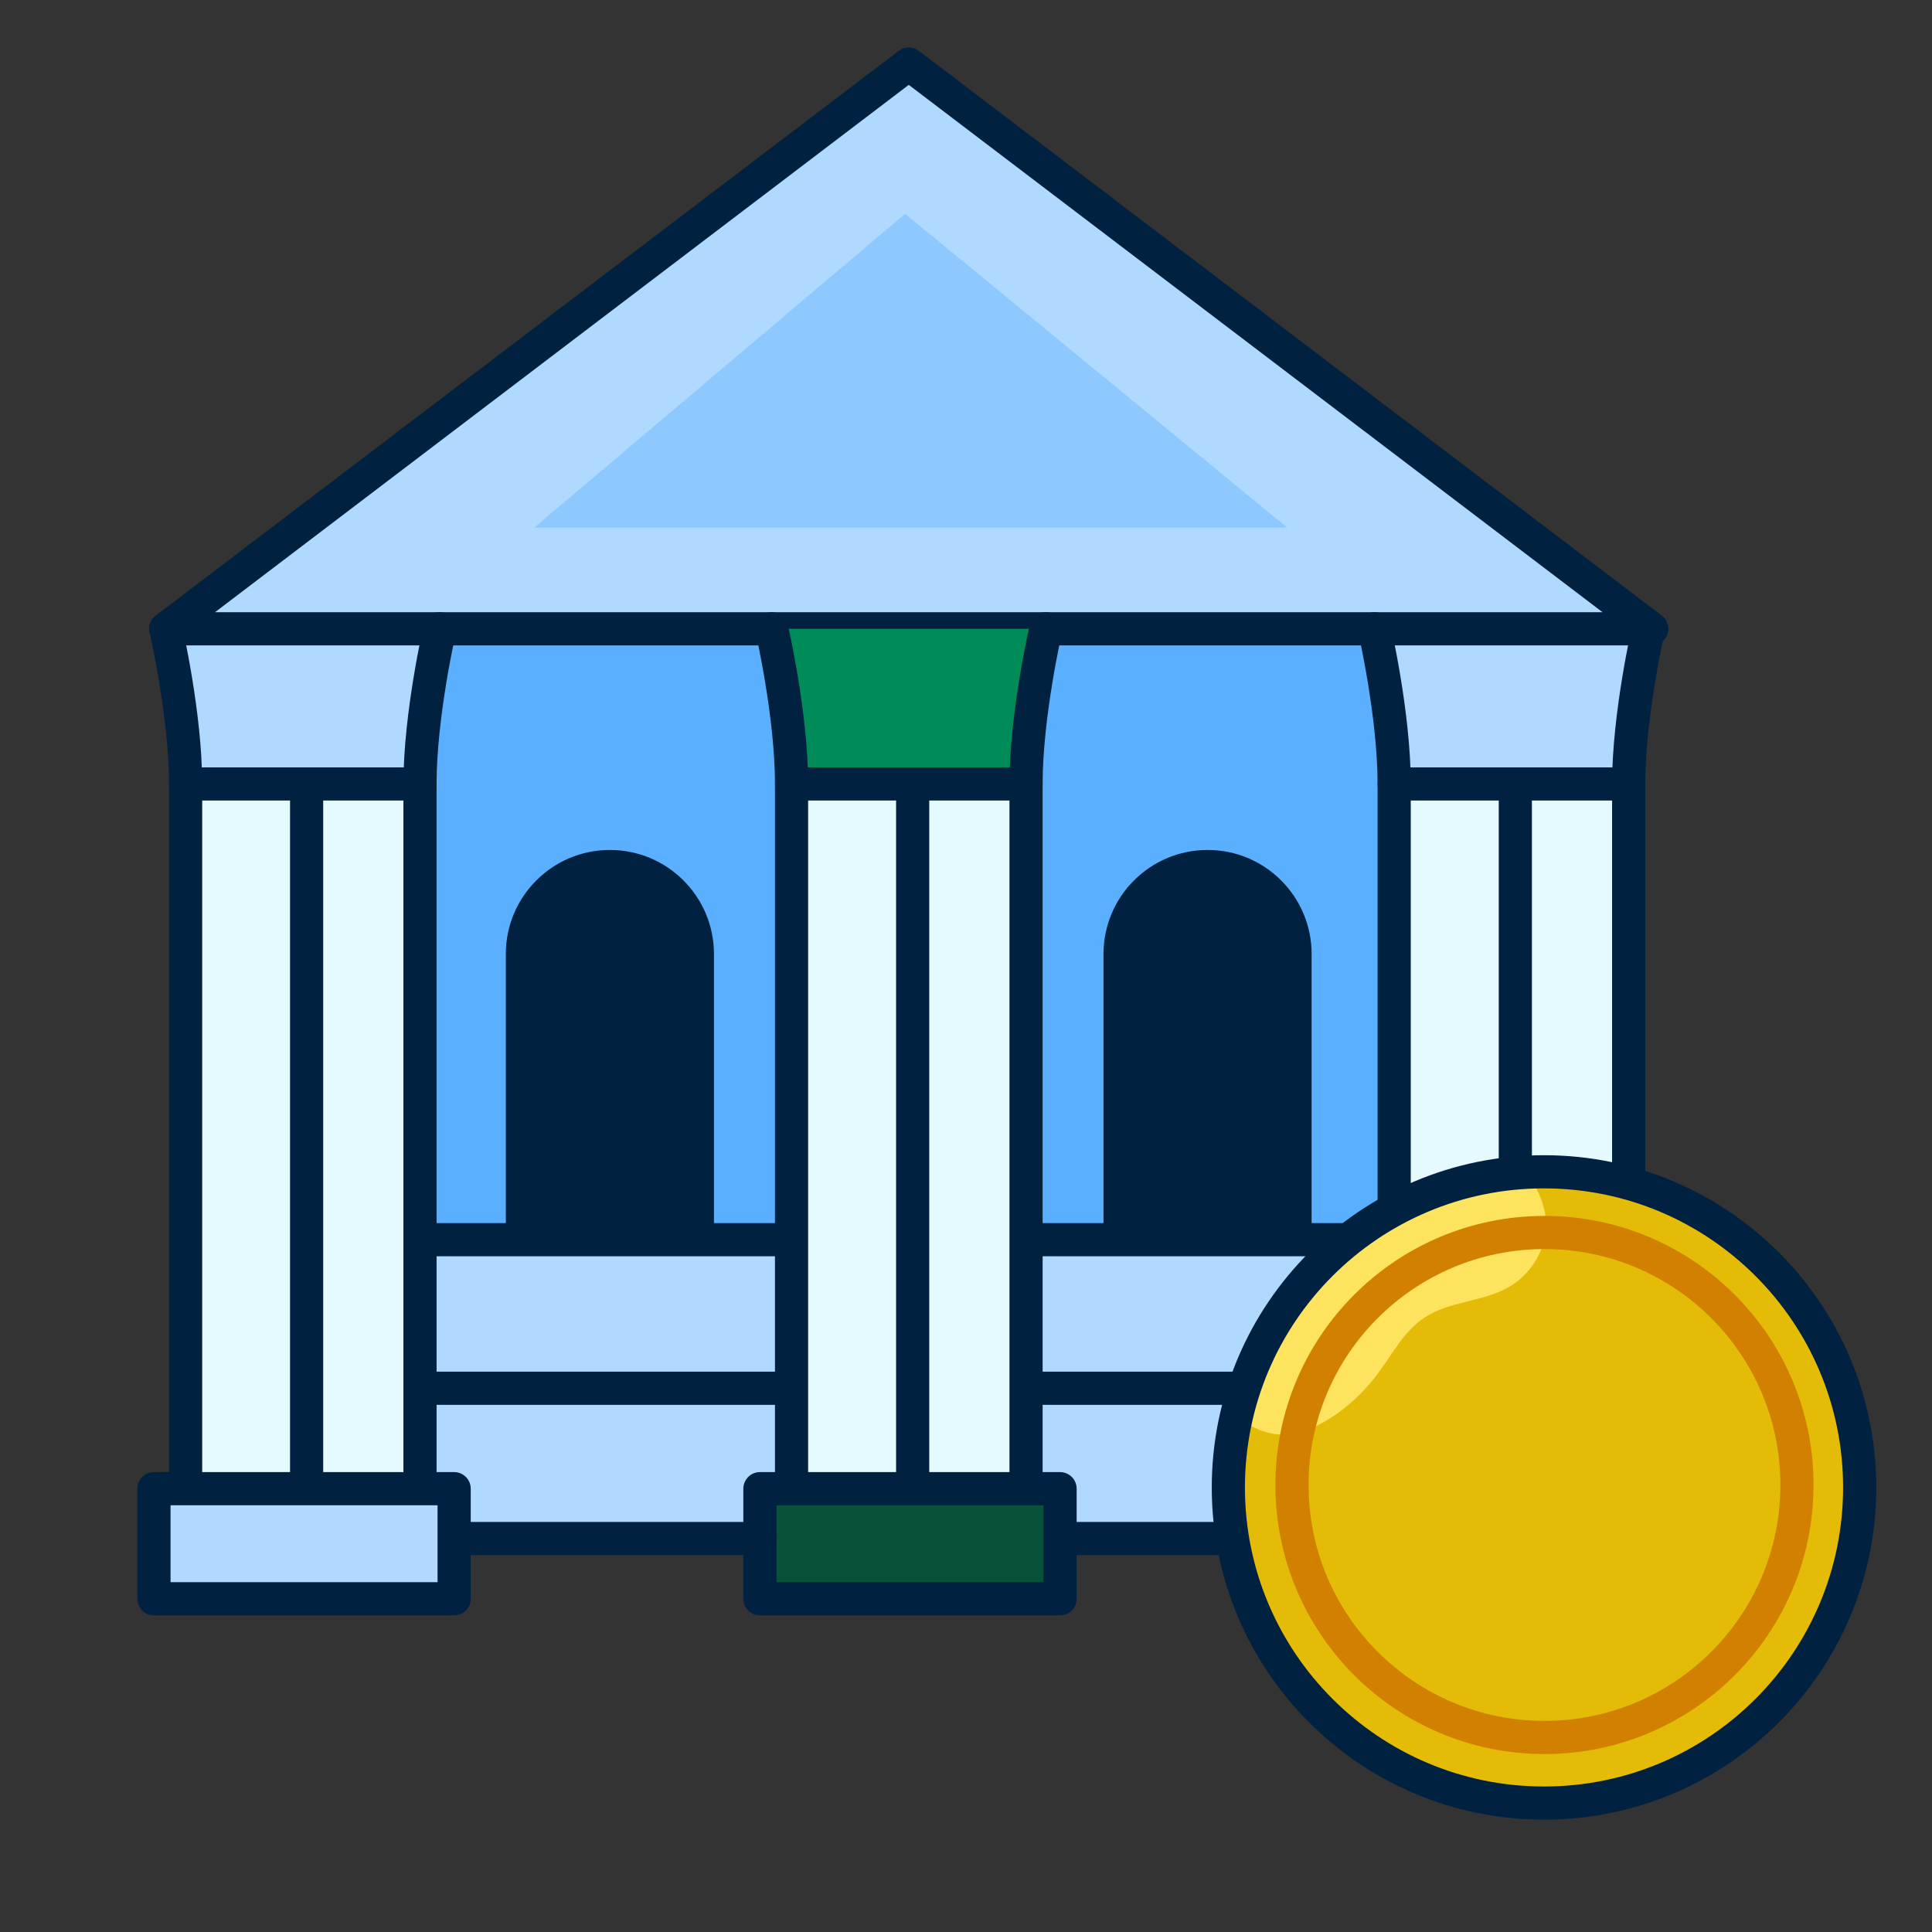 <svg width="48" height="48" viewBox="0 0 48 48" fill="none" xmlns="http://www.w3.org/2000/svg">
<rect x="0" y="0" width="48" height="48" fill="#333333" stroke="none"/>
<path d="M41.193 15.57L22.406 1.784L4.273 15.652L4.602 19.588V36.9H3.781V39.773H11.083V38.294H18.714V39.689H26.424V38.294H33.81V39.936H41.357V37.147H40.536V19.18L41.193 15.57Z" fill="#B0D9FF"/>
<path d="M10.591 19.262H4.602V36.818H10.591V19.262Z" fill="#E5FAFE"/>
<path d="M25.36 19.506H19.616V37.063H25.36V19.506Z" fill="#E5FAFE"/>
<path d="M40.538 19.588H34.712V36.9H40.538V19.588Z" fill="#E5FAFE"/>
<path d="M10.591 30.829H19.616V19.506L19.124 15.733H11.001L10.425 19.835L10.591 30.829Z" fill="#5AB0FF"/>
<path d="M25.524 30.829H34.547V19.506L34.054 15.733H25.932L25.358 19.835L25.524 30.829Z" fill="#5AB0FF"/>
<path d="M12.943 30.693H17.319V23.802C17.319 23.802 17.156 21.559 15.185 21.559C13.215 21.559 13.106 23.965 13.106 23.965L12.943 30.693V30.693Z" fill="#002140"/>
<path d="M27.828 30.636L32.084 30.693V23.802C32.084 23.802 31.921 21.559 29.95 21.559C27.979 21.559 27.87 23.965 27.87 23.965L27.826 30.636H27.828Z" fill="#002140"/>
<path d="M13.274 13.107H31.98L22.487 5.313L13.274 13.107Z" fill="#8DC8FF"/>
<path d="M4.119 15.622H41.037L22.578 1.591L4.119 15.622Z" stroke="#002140" stroke-width="0.824" stroke-linecap="round" stroke-linejoin="round"/>
<path d="M4.119 15.622C4.119 15.622 4.611 17.756 4.611 19.477H10.435C10.435 17.753 10.927 15.622 10.927 15.622" stroke="#002140" stroke-width="0.824" stroke-linecap="round" stroke-linejoin="round"/>
<path d="M4.612 19.477V36.788" stroke="#002140" stroke-width="0.824" stroke-linecap="round" stroke-linejoin="round"/>
<path d="M10.435 19.477V36.707" stroke="#002140" stroke-width="0.824" stroke-linecap="round" stroke-linejoin="round"/>
<path d="M7.618 19.724V36.625" stroke="#002140" stroke-width="0.824" stroke-linecap="round" stroke-linejoin="round"/>
<path d="M11.283 36.986H3.825V39.721H11.283V36.986Z" stroke="#002140" stroke-width="0.824" stroke-linecap="round" stroke-linejoin="round"/>
<path d="M34.146 15.622C34.146 15.622 34.638 17.756 34.638 19.477H40.464C40.464 17.753 40.956 15.622 40.956 15.622" stroke="#002140" stroke-width="0.824" stroke-linecap="round" stroke-linejoin="round"/>
<path d="M34.638 19.477V36.788" stroke="#002140" stroke-width="0.824" stroke-linecap="round" stroke-linejoin="round"/>
<path d="M40.464 19.477V36.707" stroke="#002140" stroke-width="0.824" stroke-linecap="round" stroke-linejoin="round"/>
<path d="M37.648 19.724V36.625" stroke="#002140" stroke-width="0.824" stroke-linecap="round" stroke-linejoin="round"/>
<path d="M41.312 36.986H33.854V39.721H41.312V36.986Z" stroke="#002140" stroke-width="0.824" stroke-linecap="round" stroke-linejoin="round"/>
<path d="M19.174 15.622C19.174 15.622 19.666 17.756 19.666 19.477H25.492C25.492 17.753 25.984 15.622 25.984 15.622" fill="#008C59"/>
<path d="M19.174 15.622C19.174 15.622 19.666 17.756 19.666 19.477H25.492C25.492 17.753 25.984 15.622 25.984 15.622" stroke="#002140" stroke-width="0.824" stroke-linecap="round" stroke-linejoin="round"/>
<path d="M19.666 19.477V36.788" stroke="#002140" stroke-width="0.824" stroke-linecap="round" stroke-linejoin="round"/>
<path d="M25.492 19.477V36.707" stroke="#002140" stroke-width="0.824" stroke-linecap="round" stroke-linejoin="round"/>
<path d="M22.675 19.724V36.625" stroke="#002140" stroke-width="0.824" stroke-linecap="round" stroke-linejoin="round"/>
<path d="M26.337 36.986H18.88V39.721H26.337V36.986Z" fill="#085239" stroke="#002140" stroke-width="0.824" stroke-linecap="round" stroke-linejoin="round"/>
<path d="M11.338 38.225H18.88" stroke="#002140" stroke-width="0.824" stroke-linecap="round" stroke-linejoin="round"/>
<path d="M26.762 38.225H33.854" stroke="#002140" stroke-width="0.824" stroke-linecap="round" stroke-linejoin="round"/>
<path d="M10.682 34.491H19.379" stroke="#002140" stroke-width="0.824" stroke-linecap="round" stroke-linejoin="round"/>
<path d="M10.682 30.799H19.379" stroke="#002140" stroke-width="0.824" stroke-linecap="round" stroke-linejoin="round"/>
<path d="M25.615 34.491H34.312" stroke="#002140" stroke-width="0.824" stroke-linecap="round" stroke-linejoin="round"/>
<path d="M25.615 30.799H34.312" stroke="#002140" stroke-width="0.824" stroke-linecap="round" stroke-linejoin="round"/>
<path d="M17.326 30.718V23.703C17.326 22.501 16.352 21.529 15.153 21.529C13.951 21.529 12.979 22.503 12.979 23.703V30.636" stroke="#002140" stroke-width="0.824" stroke-linecap="round" stroke-linejoin="round"/>
<path d="M27.828 30.636V23.703C27.828 22.501 28.803 21.529 30.002 21.529C31.204 21.529 32.175 22.503 32.175 23.703V30.718" stroke="#002140" stroke-width="0.824" stroke-linecap="round" stroke-linejoin="round"/>
<path d="M38.502 44.661C42.807 44.661 46.297 41.171 46.297 36.865C46.297 32.56 42.807 29.07 38.502 29.07C34.196 29.07 30.706 32.56 30.706 36.865C30.706 41.171 34.196 44.661 38.502 44.661Z" fill="#E4BC07"/>
<path d="M37.906 29.141C37.906 29.141 32.681 29.028 30.819 35.249C31.182 35.538 31.652 35.701 32.109 35.621C32.565 35.541 32.984 35.306 33.353 35.021C33.683 34.767 33.977 34.468 34.226 34.134C34.591 33.649 34.876 33.077 35.382 32.741C36.015 32.317 36.862 32.35 37.516 31.96C37.975 31.684 38.304 31.202 38.393 30.675C38.483 30.148 38.252 29.55 37.909 29.141H37.906Z" fill="#FEE45E"/>
<path d="M38.36 44.797C42.691 44.797 46.203 41.286 46.203 36.955C46.203 32.624 42.691 29.113 38.36 29.113C34.029 29.113 30.518 32.624 30.518 36.955C30.518 41.286 34.029 44.797 38.36 44.797Z" stroke="#002140" stroke-width="0.824" stroke-linecap="round" stroke-linejoin="round"/>
<path d="M38.372 43.167C41.836 43.167 44.645 40.358 44.645 36.894C44.645 33.429 41.836 30.621 38.372 30.621C34.908 30.621 32.099 33.429 32.099 36.894C32.099 40.358 34.908 43.167 38.372 43.167Z" stroke="#D18000" stroke-width="0.824" stroke-miterlimit="10"/>
</svg>
